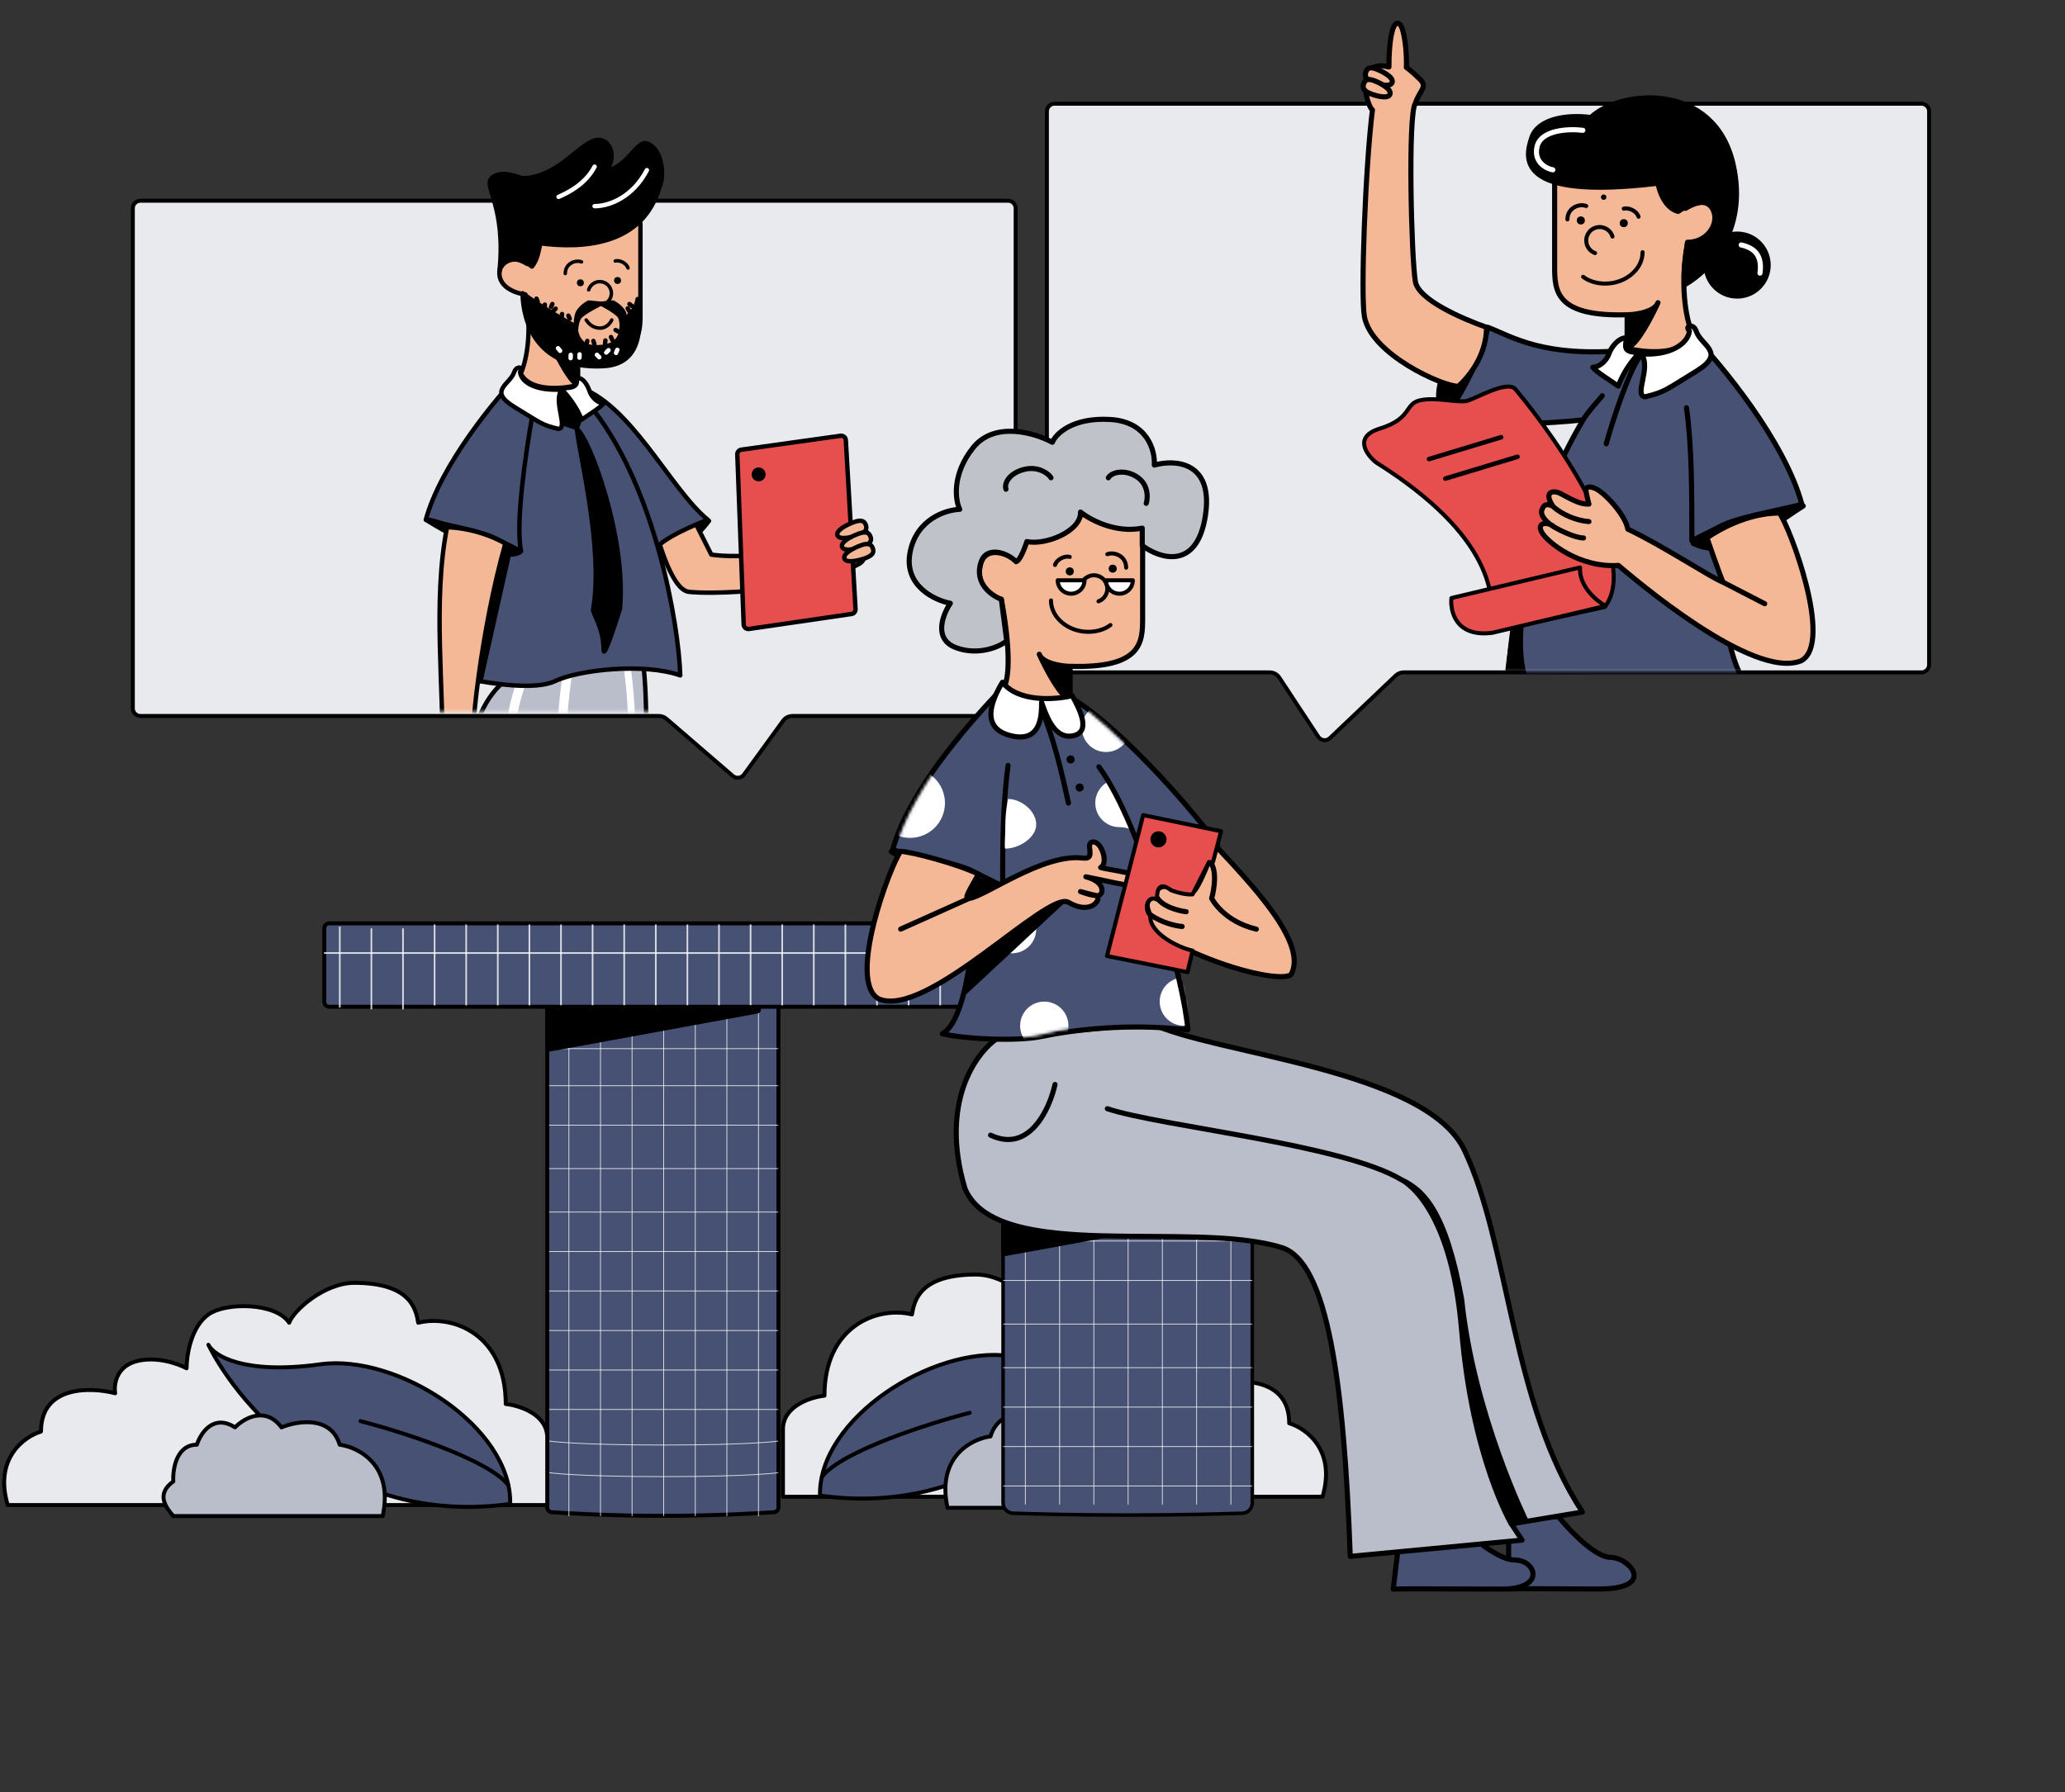 <svg width="675" height="586" viewBox="0 0 675 586" fill="none" xmlns="http://www.w3.org/2000/svg">
<rect x="0" y="0" width="675" height="586" fill="#333333" stroke="none"/>
<path d="M366.572 426.978C360.771 422.99 344.59 423.189 340.284 429.761C338.818 425.657 328.696 416.715 319.013 416.715C300.234 416.715 298.84 425.657 298.107 429.761C286.737 426.978 269.498 433.587 269.498 456.327C264.975 456.816 255.928 459.701 255.928 467.33V489.362H340.284H432.292C436.824 474.134 426.928 467.003 421.414 465.341C421.414 450.293 405.248 450.719 397.166 452.813C397.619 450.093 396.894 444.201 390.367 442.388C383.84 440.575 376.619 443.144 373.824 444.654C373.824 440.424 372.374 430.967 366.572 426.978Z" fill="#E9EAEE" stroke="black" stroke-width="1.29" stroke-linecap="round" stroke-linejoin="round"/>
<path d="M330.05 443.336C304.982 439.866 267.486 463.769 268.036 488.99C322.498 496.647 356.5 457.492 366.693 436.958C364.924 440.53 355.118 446.806 330.05 443.336Z" fill="#465173" stroke="black" stroke-width="1.29" stroke-linecap="round" stroke-linejoin="round"/>
<path d="M316.972 461.912C303.654 465.365 275.353 474.378 268.692 482.802" stroke="black" stroke-width="1.29" stroke-linecap="round" stroke-linejoin="round"/>
<path d="M378.161 481.642C383.962 485.812 380.578 490.103 378.161 492.973H309.722C306.096 476.294 317.578 470.462 323.772 469.632C326.673 460.023 337.672 461.851 342.808 463.966C348.066 456.895 355.121 461.02 357.992 463.966C365.062 459.434 369.247 465.855 370.456 469.632C377.164 469.632 378.388 477.639 378.161 481.642Z" fill="#BABECB" stroke="black" stroke-width="1.29" stroke-linecap="round" stroke-linejoin="round"/>
<path d="M368.614 495.358C351.81 495.358 337.383 494.963 331.159 494.762C329.328 494.704 327.884 493.201 327.884 491.369L327.884 399.659C327.884 397.775 329.411 396.248 331.295 396.248L405.933 396.248C407.817 396.248 409.344 397.775 409.344 399.659L409.344 491.369C409.344 493.201 407.9 494.704 406.068 494.762C399.844 494.963 385.417 495.358 368.614 495.358Z" fill="#465173" stroke="black" stroke-width="1.158" stroke-linejoin="round"/>
<g opacity="0.8">
<path d="M335.163 396.248V491.964" stroke="white" stroke-width="0.27" stroke-linejoin="round"/>
<path d="M346.36 396.248V491.964" stroke="white" stroke-width="0.27" stroke-linejoin="round"/>
<path d="M357.557 396.248V491.964" stroke="white" stroke-width="0.27" stroke-linejoin="round"/>
<path d="M368.754 396.248V491.964" stroke="white" stroke-width="0.27" stroke-linejoin="round"/>
<path d="M379.951 396.248V491.964" stroke="white" stroke-width="0.27" stroke-linejoin="round"/>
<path d="M391.147 396.248V491.964" stroke="white" stroke-width="0.27" stroke-linejoin="round"/>
<path d="M402.345 396.248V491.964" stroke="white" stroke-width="0.27" stroke-linejoin="round"/>
</g>
<path opacity="0.8" d="M327.884 405.752H409.344" stroke="white" stroke-width="0.27" stroke-linejoin="round"/>
<path opacity="0.8" d="M327.884 393.533H409.344" stroke="white" stroke-width="0.27" stroke-linejoin="round"/>
<path opacity="0.8" d="M327.884 379.956H409.344" stroke="white" stroke-width="0.27" stroke-linejoin="round"/>
<path opacity="0.8" d="M327.884 418.65H409.344" stroke="white" stroke-width="0.27" stroke-linejoin="round"/>
<path opacity="0.8" d="M327.884 432.905H409.344" stroke="white" stroke-width="0.27" stroke-linejoin="round"/>
<path opacity="0.8" d="M327.884 447.161H409.344" stroke="white" stroke-width="0.27" stroke-linejoin="round"/>
<path opacity="0.8" d="M327.884 460.059H409.344" stroke="white" stroke-width="0.27" stroke-linejoin="round"/>
<path opacity="0.8" d="M327.884 472.956H409.344" stroke="white" stroke-width="0.27" stroke-linejoin="round"/>
<path opacity="0.8" d="M327.884 485.854H409.344" stroke="white" stroke-width="0.27" stroke-linejoin="round"/>
<ellipse cx="36.998" cy="1.458" rx="36.998" ry="1.458" transform="matrix(-1 0 0 1 405.618 369.909)" fill="black" stroke="black" stroke-width="1.158"/>
<path d="M216.667 495.609C233.881 495.609 248.407 494.73 252.966 494.422C253.81 494.365 254.452 493.663 254.452 492.816L254.452 320.178C254.452 319.283 253.727 318.558 252.833 318.558L180.501 318.558C179.607 318.558 178.882 319.283 178.882 320.178L178.882 492.816C178.882 493.663 179.524 494.365 180.368 494.422C184.927 494.73 199.453 495.609 216.667 495.609Z" fill="#465173" stroke="black" stroke-width="1.295" stroke-linejoin="round"/>
<g opacity="0.8">
<path d="M185.956 318.807V495.695" stroke="white" stroke-width="0.27" stroke-linejoin="round"/>
<path d="M196.285 318.807V495.695" stroke="white" stroke-width="0.27" stroke-linejoin="round"/>
<path d="M206.614 318.807V495.695" stroke="white" stroke-width="0.27" stroke-linejoin="round"/>
<path d="M216.943 318.807V495.695" stroke="white" stroke-width="0.27" stroke-linejoin="round"/>
<path d="M227.272 318.807V495.695" stroke="white" stroke-width="0.27" stroke-linejoin="round"/>
<path d="M237.603 318.807V495.695" stroke="white" stroke-width="0.27" stroke-linejoin="round"/>
<path d="M247.932 318.807V495.695" stroke="white" stroke-width="0.27" stroke-linejoin="round"/>
</g>
<path opacity="0.8" d="M179.5 354.96H254.387" stroke="white" stroke-width="0.27" stroke-linejoin="round"/>
<path opacity="0.8" d="M179.5 342.849H254.387" stroke="white" stroke-width="0.27" stroke-linejoin="round"/>
<path opacity="0.8" d="M179.5 328.815H254.387" stroke="white" stroke-width="0.27" stroke-linejoin="round"/>
<path opacity="0.8" d="M179.5 367.871H254.387" stroke="white" stroke-width="0.27" stroke-linejoin="round"/>
<path opacity="0.8" d="M179.5 382.073H254.387" stroke="white" stroke-width="0.27" stroke-linejoin="round"/>
<path opacity="0.8" d="M179.5 396.276H254.387" stroke="white" stroke-width="0.27" stroke-linejoin="round"/>
<path opacity="0.8" d="M179.5 409.188H254.387" stroke="white" stroke-width="0.27" stroke-linejoin="round"/>
<path opacity="0.8" d="M179.5 422.099H254.387" stroke="white" stroke-width="0.27" stroke-linejoin="round"/>
<path opacity="0.8" d="M179.5 435.01H254.387" stroke="white" stroke-width="0.27" stroke-linejoin="round"/>
<path opacity="0.8" d="M254.387 460.833L179.5 460.833" stroke="white" stroke-width="0.27" stroke-linejoin="round"/>
<path opacity="0.8" d="M254.387 447.922L179.5 447.922" stroke="white" stroke-width="0.27" stroke-linejoin="round"/>
<path opacity="0.8" d="M179.5 471.163C179.5 471.163 187.892 472.454 216.943 472.454C245.994 472.454 254.387 471.163 254.387 471.163" stroke="white" stroke-width="0.27" stroke-linejoin="round"/>
<path opacity="0.8" d="M179.5 481.492C179.5 481.492 187.892 482.783 216.943 482.783C245.994 482.783 254.387 481.492 254.387 481.492" stroke="white" stroke-width="0.27" stroke-linejoin="round"/>
<path d="M216.937 301.891H107.6C106.705 301.891 106.011 302.616 106.011 303.51V327.548C106.011 328.442 106.705 329.167 107.6 329.167L216.937 329.167L326.274 329.167C327.169 329.167 327.864 328.873 327.864 327.979V303.494C327.864 302.6 327.169 301.891 326.275 301.891H216.937Z" fill="#465173" stroke="black" stroke-width="1.295" stroke-linejoin="round"/>
<path opacity="0.8" d="M105.905 311.593C105.905 311.593 155.619 311.593 216.944 311.593C278.269 311.593 327.983 311.593 327.983 311.593" stroke="white" stroke-width="0.54" stroke-linejoin="round"/>
<path opacity="0.8" d="M111.069 302.97V329.439" stroke="white" stroke-width="0.54" stroke-linejoin="round"/>
<path opacity="0.8" d="M121.399 303.539V330.008" stroke="white" stroke-width="0.54" stroke-linejoin="round"/>
<path opacity="0.8" d="M131.728 303.539V330.008" stroke="white" stroke-width="0.54" stroke-linejoin="round"/>
<path opacity="0.8" d="M142.058 302.248V328.717" stroke="white" stroke-width="0.54" stroke-linejoin="round"/>
<path opacity="0.8" d="M152.387 302.248V328.717" stroke="white" stroke-width="0.54" stroke-linejoin="round"/>
<path opacity="0.8" d="M162.716 302.248V328.717" stroke="white" stroke-width="0.54" stroke-linejoin="round"/>
<path opacity="0.8" d="M173.045 302.248V328.717" stroke="white" stroke-width="0.54" stroke-linejoin="round"/>
<path opacity="0.8" d="M183.374 302.248V328.717" stroke="white" stroke-width="0.54" stroke-linejoin="round"/>
<path opacity="0.8" d="M193.703 302.248V328.717" stroke="white" stroke-width="0.54" stroke-linejoin="round"/>
<path opacity="0.8" d="M204.032 302.248V328.717" stroke="white" stroke-width="0.54" stroke-linejoin="round"/>
<path opacity="0.8" d="M214.361 302.248V328.717" stroke="white" stroke-width="0.54" stroke-linejoin="round"/>
<path opacity="0.8" d="M224.69 302.248V328.717" stroke="white" stroke-width="0.54" stroke-linejoin="round"/>
<path opacity="0.8" d="M235.021 302.248V328.717" stroke="white" stroke-width="0.54" stroke-linejoin="round"/>
<path opacity="0.8" d="M245.35 302.248V328.717" stroke="white" stroke-width="0.54" stroke-linejoin="round"/>
<path opacity="0.8" d="M255.679 302.248V328.717" stroke="white" stroke-width="0.54" stroke-linejoin="round"/>
<path opacity="0.8" d="M266.008 302.248V328.717" stroke="white" stroke-width="0.54" stroke-linejoin="round"/>
<path opacity="0.8" d="M276.337 302.248V328.717" stroke="white" stroke-width="0.54" stroke-linejoin="round"/>
<path opacity="0.8" d="M286.666 302.248V328.717" stroke="white" stroke-width="0.54" stroke-linejoin="round"/>
<path opacity="0.8" d="M296.995 302.248V328.717" stroke="white" stroke-width="0.54" stroke-linejoin="round"/>
<path opacity="0.8" d="M307.324 302.248V328.717" stroke="white" stroke-width="0.54" stroke-linejoin="round"/>
<path opacity="0.8" d="M317.653 303.539V330.008" stroke="white" stroke-width="0.54" stroke-linejoin="round"/>
<path d="M328.685 410.018L396.556 397.595C397.369 397.446 397.261 396.249 396.434 396.249H328.563C328.188 396.249 327.884 396.552 327.884 396.927V409.35C327.884 409.774 328.268 410.094 328.685 410.018Z" fill="black" stroke="black" stroke-width="1.29" stroke-linecap="round" stroke-linejoin="round"/>
<path d="M342.207 36.405C342.207 35.026 343.325 33.908 344.704 33.908H628.078C629.457 33.908 630.575 35.026 630.575 36.405V217.338C630.575 218.717 629.457 219.835 628.078 219.835H458.825C457.854 219.835 456.92 220.208 456.216 220.878L434.719 241.323C433.591 242.395 431.768 242.186 430.912 240.886L418.182 221.54C417.482 220.476 416.293 219.835 415.019 219.835H344.704C343.325 219.835 342.207 218.717 342.207 217.338V196.58V36.405Z" fill="#E9EAEE" stroke="black" stroke-width="1.29"/>
<path d="M331.991 68.12C331.991 66.741 330.873 65.623 329.494 65.623H45.916C44.537 65.623 43.419 66.741 43.419 68.12V231.596C43.419 232.975 44.537 234.093 45.916 234.093H215.38C216.287 234.093 217.164 234.419 217.852 235.011L239.529 253.692C240.636 254.645 242.321 254.449 243.179 253.268L255.97 235.654C256.683 234.673 257.822 234.093 259.034 234.093H329.494C330.873 234.093 331.991 232.975 331.991 231.596V213.066V68.12Z" fill="#E9EAEE" stroke="black" stroke-width="1.29"/>
<mask id="mask0_1000_72218" style="mask-type:alpha" maskUnits="userSpaceOnUse" x="395" y="0" width="280" height="246">
<path d="M674.089 3.394C674.089 1.52 672.569 0 670.695 0H398.483C396.608 0 395.089 1.52 395.089 3.394V216.33C395.089 218.204 396.608 219.724 398.483 219.724H413.813C415.086 219.724 416.251 220.436 416.833 221.568L428.021 243.366C429.111 245.488 431.991 245.855 433.577 244.072L454.228 220.862C454.872 220.138 455.795 219.724 456.764 219.724H670.695C672.569 219.724 674.089 218.204 674.089 216.33V191.674V3.394Z" fill="#D9D9D9"/>
</mask>
<g mask="url(#mask0_1000_72218)">
<path d="M512.137 331.689L512.137 331.691L512.138 331.699L512.144 331.758L512.169 331.989C512.19 332.193 512.222 332.496 512.263 332.892C512.346 333.684 512.467 334.845 512.62 336.325C512.926 339.286 513.359 343.521 513.87 348.619C514.891 358.815 516.221 372.462 517.454 386.264C518.688 400.068 519.825 414.021 520.461 424.834C520.78 430.242 520.972 434.853 520.99 438.262C520.999 439.969 520.964 441.359 520.882 442.391C520.841 442.908 520.789 443.319 520.728 443.628C520.698 443.782 520.668 443.901 520.64 443.989C520.626 444.032 520.614 444.065 520.604 444.087C520.595 444.109 520.589 444.118 520.589 444.118L520.589 444.118C520.423 444.39 520.426 444.733 520.598 445.002C520.769 445.27 521.078 445.418 521.395 445.381L534.4 443.893L539.951 445.359C540.006 445.374 540.063 445.383 540.12 445.386L571.971 447.05C572.22 447.063 572.463 446.963 572.631 446.779C572.799 446.594 572.875 446.343 572.839 446.096C561.125 367.031 564.643 325.593 567.163 295.909C567.808 288.313 568.388 281.487 568.63 274.997C577.092 246.615 565.068 229.861 557.735 224.966C557.622 224.89 557.492 224.844 557.356 224.83L507.345 219.81C506.888 219.764 506.479 220.097 506.433 220.555C504.45 240.219 505.883 268.025 507.803 290.87C508.763 302.302 509.847 312.509 510.691 319.857C511.113 323.532 511.475 326.492 511.731 328.534C511.859 329.556 511.961 330.347 512.031 330.884C512.066 331.152 512.093 331.357 512.111 331.494L512.132 331.65L512.137 331.689Z" fill="#BABECB" stroke="black" stroke-width="1.667" stroke-linecap="round" stroke-linejoin="round"/>
<mask id="mask1_1000_72218" style="mask-type:alpha" maskUnits="userSpaceOnUse" x="506" y="220" width="67" height="227">
<path d="M568.239 274.86C576.662 246.745 564.729 230.345 557.71 225.659L507.7 220.639C503.752 259.799 512.525 331.592 512.525 331.592C512.525 331.592 523.931 439.533 520.86 444.553L534.899 443.047L520.687 288.747H521.564L526.39 327.39L540.601 444.553L572.452 446.218C557.71 346.712 567.069 306.657 568.239 274.86Z" fill="#ACC7FA"/>
</mask>
<g mask="url(#mask1_1000_72218)">
<path d="M534.286 217.129C542.182 261.876 534.286 312.325 551.395 424.629" stroke="white" stroke-width="3.51"/>
<path d="M513.229 217.129C504.894 267.14 521.564 308.815 527.706 424.629" stroke="white" stroke-width="2.632"/>
<path d="M548.324 217.129C569.819 256.173 544.376 292.145 565.433 424.629" stroke="white" stroke-width="3.51"/>
</g>
<path d="M538.409 240.721C540.164 248.754 546.832 263.313 559.466 257.289" stroke="black" stroke-width="1.667" stroke-linecap="round" stroke-linejoin="round"/>
<path d="M534.46 442.545L525.686 327.073L539.285 443.549L534.46 442.545Z" fill="black"/>
<path d="M521.3 238.713C517.79 281.387 525.686 327.073 525.686 327.073M525.686 327.073L534.46 442.545L539.285 443.549L525.686 327.073Z" stroke="black" stroke-width="1.667" stroke-linecap="round" stroke-linejoin="round"/>
<path d="M532.411 114.464C504.335 117.096 494.099 109.931 486.348 107.006C483.892 118.237 476.259 130.988 472.749 135.96C483.628 139.82 507.113 138.445 517.495 137.276C499.246 167.808 493.514 204.395 492.929 223.697C506.528 218.872 531.095 221.504 540.307 225.891C547.677 229.4 565.02 226.768 572.77 225.013C564.347 220.451 561.803 190.503 561.803 172.371C567.067 169.3 580.228 167.106 589.001 164.913C583.386 144.207 562.68 119.143 553.029 109.2L532.411 114.464Z" fill="#465173"/>
<path d="M561.803 172.371C567.067 169.3 580.228 167.106 589.001 164.913C583.386 144.207 562.68 119.143 553.029 109.2L532.411 114.464C504.335 117.096 494.099 109.931 486.348 107.006C483.892 118.237 476.259 130.988 472.749 135.96C483.628 139.82 507.113 138.445 517.495 137.276M561.803 172.371C561.803 190.503 564.347 220.451 572.77 225.013C565.02 226.768 547.677 229.4 540.307 225.891C531.095 221.504 506.528 218.872 492.929 223.697C493.514 204.395 499.246 167.808 517.495 137.276M561.803 172.371L553.029 176.758C553.029 160.539 553.029 146.062 551.274 133.327M517.495 137.276C518.907 134.819 522.153 131.293 523.758 129.392" stroke="black" stroke-width="1.667" stroke-linecap="round" stroke-linejoin="round"/>
<path d="M498.632 221.942C494.069 208.606 500.24 183.484 503.019 169.738C498.456 183.425 493.514 209.513 492.49 223.697L498.632 221.942Z" fill="black" stroke="black" stroke-width="1.667" stroke-linecap="round" stroke-linejoin="round"/>
<path d="M471.872 135.521C470.117 135.17 469.9 129.233 470.631 125.87C472.386 126.308 475.457 126.747 477.65 127.186C476.334 130.257 473.626 135.872 471.872 135.521Z" fill="black" stroke="black" stroke-width="1.667" stroke-linecap="round" stroke-linejoin="round"/>
<path d="M589.443 165.428C580.25 171.134 565.754 183.767 553.471 177.656C564.862 173.172 588.004 164.449 589.443 165.428Z" fill="black" stroke="black" stroke-width="1.667" stroke-linecap="round" stroke-linejoin="round"/>
<path d="M462.657 92.091C463.71 98.057 478.012 104.228 485.908 107.006C485.908 116.481 479.766 123.53 476.695 126.308C471.431 126.308 448.181 115.78 445.987 103.496C444.753 96.587 446.279 54.656 448.619 35.938C446.422 34.23 443.038 18.842 454.006 21.913C454.006 12.701 455.322 6.12 457.515 7.875C458.992 9.057 459.94 17.097 459.709 22.044C460.735 22.756 462.166 23.992 464.095 25.861C466.812 28.494 464.095 29.371 462.657 33.745C460.147 37.267 461.341 84.633 462.657 92.091Z" fill="#F5B896" stroke="black" stroke-width="1.667" stroke-linejoin="round"/>
<path d="M524.554 198.454C536.291 183.412 509.996 144.745 495.381 127.292C492.76 124.087 482.337 130.394 479.438 131.083C476.539 131.772 469.155 129.7 464.082 130.906C459.009 132.112 461.665 136.84 450.967 140.15C442.408 142.798 446.594 148.592 449.756 151.158C487.928 175.158 489.288 195.292 487.094 206.698L524.554 198.454Z" fill="#E74F4F" stroke="black" stroke-width="1.316" stroke-linecap="round" stroke-linejoin="round"/>
<path d="M467.112 150.093L490.683 142.956" stroke="black" stroke-width="1.49" stroke-linecap="round" stroke-linejoin="round"/>
<path d="M472.46 156.478L496.03 149.342" stroke="black" stroke-width="1.49" stroke-linecap="round" stroke-linejoin="round"/>
<path d="M487.862 206.883C475.991 208.481 473.969 199.978 474.441 195.527L516.474 185.532C516.113 191.743 521.888 196.495 524.821 198.095L487.862 206.883Z" fill="#E74F4F" stroke="black" stroke-width="1.316" stroke-linecap="round" stroke-linejoin="round"/>
<path d="M588.806 216.019C573.013 222.6 533.727 188.804 529.023 184.864C516.18 185.733 505.776 177.196 504.018 174.126C502.371 171.249 504.896 170.669 506.827 171.52C505.2 170.309 503.407 168.418 504.018 166.668C504.797 164.438 506.211 164.823 507.663 165.588C504.263 160.457 507.966 160.207 510.159 161.404C514.985 164.036 516.74 164.823 519.372 164.823C518.494 160.884 517.234 158.25 521.127 159.564C524.036 160.546 531.277 168.201 532.094 172.995C543.938 178.635 558.853 188.615 563.239 190.369C562.362 188.615 557.975 175.88 557.975 175.88C557.975 175.88 568.942 167.741 581.665 167.741C585.175 172.567 599.334 210.317 588.806 216.019Z" fill="#F5B896"/>
<path d="M563.239 190.369C558.853 188.615 543.938 178.635 532.094 172.995C531.277 168.201 524.036 160.546 521.127 159.564C517.234 158.25 518.494 160.884 519.372 164.823C516.74 164.823 514.985 164.036 510.159 161.404C507.966 160.207 504.263 160.457 507.663 165.588M563.239 190.369C562.362 188.615 557.975 175.88 557.975 175.88C557.975 175.88 568.942 167.741 581.665 167.741C585.175 172.567 599.334 210.317 588.806 216.019C573.013 222.6 533.727 188.804 529.023 184.864C516.18 185.733 505.776 177.196 504.018 174.126C502.008 170.616 506.211 170.525 507.966 172.281M563.239 190.369L576.839 197.388M507.663 165.588C506.211 164.823 504.797 164.438 504.018 166.668C503.255 168.852 506.236 171.255 507.966 172.281M507.663 165.588C510.598 168.333 515.654 170.305 519.372 170.526M507.966 172.281C509.696 173.307 514.839 175.88 517.617 175.88" stroke="black" stroke-width="1.667" stroke-linecap="round" stroke-linejoin="round"/>
<path d="M455.057 26.969C454.529 28.539 450.993 27.734 448.618 26.795C446.242 25.856 446.065 24.724 446.454 23.568C446.843 22.412 447.65 21.669 450.026 22.608C452.401 23.547 455.585 25.399 455.057 26.969Z" fill="#F5B896" stroke="black" stroke-width="1.667" stroke-linecap="round" stroke-linejoin="round"/>
<path d="M454.353 30.787C453.825 32.357 450.289 31.552 447.914 30.613C445.538 29.674 445.361 28.542 445.75 27.386C446.139 26.23 446.946 25.487 449.322 26.427C451.697 27.366 454.881 29.217 454.353 30.787Z" fill="#F5B896" stroke="black" stroke-width="1.667" stroke-linecap="round" stroke-linejoin="round"/>
<path d="M508.176 87.118V53.339C508.176 53.339 511.685 35.781 533.181 35.342C554.677 34.903 556.87 52.451 556.87 52.451C556.87 60.853 554.21 65.572 550.916 68.129C554.545 65.947 560.038 64.221 561.257 70.009C562.661 76.677 555.408 79.221 551.606 79.66C548.798 94.751 551.606 105.835 553.361 109.491C549.851 116.51 537.568 115.34 531.865 113.878V102.91C508.351 103.612 508.176 95.014 508.176 87.118Z" fill="#F5B896" stroke="black" stroke-width="1.667" stroke-linejoin="round"/>
<path d="M532.304 102.91C535.377 102.77 540.427 101.856 541.789 99.326C541.846 99.202 541.901 99.08 541.955 98.962C541.908 99.087 541.852 99.209 541.789 99.326C539.658 103.972 535.038 112.755 532.304 113.439V102.91Z" fill="black" stroke="black" stroke-width="1.667" stroke-linecap="round" stroke-linejoin="round"/>
<path d="M500.718 44.994C502.765 38.852 512.124 37.39 520.02 38.414C529.671 29.202 560.38 26.569 566.521 53.768C571.435 75.527 558.771 88.278 551.167 92.811C551.167 92.811 550.785 92.542 550.728 92.372C550.027 90.266 551.021 82.721 551.606 79.211C558.625 79.211 562.573 72.192 559.502 67.805C557.046 64.296 551.167 67.221 548.535 69.122C544.324 68.069 542.393 62.541 541.955 59.909C494.576 65.612 498.671 51.136 500.718 44.994Z" fill="black" stroke="black" stroke-width="1.667" stroke-linecap="round" stroke-linejoin="round"/>
<circle cx="567.837" cy="86.669" r="10.967" fill="black"/>
<path d="M569.153 80.089C573.102 80.966 576.172 83.16 575.295 89.301" stroke="white" stroke-width="1.667" stroke-linecap="round" stroke-linejoin="round"/>
<path d="M517.389 42.605C512.417 41.99 503.789 42.605 502.473 47.772C501.089 53.208 505.883 55.276 507.587 55.522" stroke="white" stroke-width="1.667" stroke-linecap="round" stroke-linejoin="round"/>
<path d="M518.494 67.35C516.301 66.472 512.353 67.876 512.353 71.737" stroke="black" stroke-width="1.316" stroke-linecap="round" stroke-linejoin="round"/>
<path d="M530.777 68.227C532.093 67.789 534.901 68.754 535.603 70.859" stroke="black" stroke-width="1.316" stroke-linecap="round" stroke-linejoin="round"/>
<path d="M536.919 82.452C536.919 85.962 534.725 89.101 531.516 90.935C526.602 93.743 520.687 92.981 517.478 90.496" stroke="black" stroke-width="1.316" stroke-linecap="round" stroke-linejoin="round"/>
<circle cx="530.776" cy="72.959" r="1.316" fill="black"/>
<circle cx="516.738" cy="72.072" r="1.316" fill="black"/>
<path d="M527.084 77.341C526.377 75.024 523.926 73.718 521.609 74.424C519.291 75.13 517.985 77.581 518.691 79.899C519.109 81.272 520.14 82.29 521.392 82.745" stroke="black" stroke-width="1.316" stroke-linecap="round" stroke-linejoin="round"/>
<path d="M536.442 115.698C545.918 116.4 551.796 112.335 552.235 108.241C550.48 106.486 553.551 105.609 554.428 108.242C556.036 113.066 564.518 115.259 554.428 121.401C544.338 127.543 544.339 128.128 537.758 129.736C533.898 129.385 539.952 120.084 536.442 115.698Z" fill="white" stroke="black" stroke-width="1.667" stroke-linecap="round" stroke-linejoin="round"/>
<path d="M528.985 126.227C530.74 121.401 533.664 117.599 536.004 115.26C530.038 115.26 531.471 113.213 531.617 110.434C528.985 110.434 526.616 113.593 525.914 115.698C525.212 117.804 522.843 120.085 520.65 120.085C521.703 121.489 525.329 123.741 528.985 126.227Z" fill="white" stroke="black" stroke-width="1.667" stroke-linecap="round" stroke-linejoin="round"/>
<path d="M536.004 116.576C532.056 122.132 526.791 138.773 525.037 145.09" stroke="black" stroke-width="1.667" stroke-linecap="round" stroke-linejoin="round"/>
<circle cx="0.877" cy="0.877" r="0.877" transform="matrix(-1 0 0 1 525.074 63.589)" fill="black"/>
</g>
<mask id="mask2_1000_72218" style="mask-type:alpha" maskUnits="userSpaceOnUse" x="23" y="31" width="336" height="202">
<path d="M335.249 34.431C335.249 32.556 333.73 31.037 331.855 31.037H27.16C25.286 31.037 23.766 32.556 23.766 34.431V229.256C23.766 231.13 25.286 232.65 27.16 232.65H335.249H355.535C358.666 232.65 360.127 228.772 357.776 226.706L336.403 207.926C335.67 207.281 335.249 206.352 335.249 205.376V34.431Z" fill="#ACC7FA"/>
</mask>
<g mask="url(#mask2_1000_72218)">
<path d="M205.468 314.307L205.468 314.308L205.467 314.315L205.462 314.366L205.441 314.566L205.359 315.348C205.287 316.033 205.182 317.038 205.05 318.32C204.785 320.883 204.41 324.549 203.968 328.963C203.084 337.79 201.933 349.603 200.865 361.552C199.797 373.503 198.813 385.582 198.262 394.943C197.986 399.624 197.819 403.616 197.804 406.568C197.796 408.045 197.826 409.248 197.898 410.142C197.934 410.589 197.979 410.945 198.031 411.213C198.057 411.346 198.083 411.449 198.107 411.525C198.119 411.563 198.13 411.591 198.138 411.611C198.147 411.631 198.152 411.638 198.151 411.637C198.295 411.873 198.292 412.169 198.144 412.402C197.996 412.634 197.728 412.762 197.454 412.731L186.195 411.442L181.39 412.711C181.342 412.724 181.292 412.732 181.243 412.734L153.67 414.175C153.453 414.187 153.244 414.1 153.098 413.94C152.952 413.78 152.886 413.563 152.918 413.349C163.059 344.902 160.013 309.029 157.831 283.331C157.273 276.755 156.771 270.846 156.562 265.228C149.236 240.656 159.645 226.153 165.993 221.915C166.092 221.85 166.204 221.809 166.322 221.797L209.616 217.451C210.013 217.411 210.366 217.7 210.406 218.097C212.123 235.12 210.882 259.192 209.221 278.969C208.389 288.866 207.451 297.702 206.72 304.063C206.355 307.245 206.042 309.807 205.82 311.575C205.709 312.459 205.62 313.145 205.56 313.609C205.53 313.841 205.506 314.018 205.491 314.137L205.473 314.272L205.468 314.307Z" fill="#BABECB" stroke="black" stroke-width="1.443" stroke-linecap="round" stroke-linejoin="round"/>
<mask id="mask3_1000_72218" style="mask-type:alpha" maskUnits="userSpaceOnUse" x="153" y="218" width="58" height="196">
<path d="M156.899 265.109C149.608 240.77 159.937 226.572 166.014 222.515L209.308 218.169C212.726 252.07 205.131 314.222 205.131 314.222C205.131 314.222 195.257 407.668 197.915 412.014L185.762 410.71L198.065 277.131H197.306L193.128 310.585L180.825 412.014L153.252 413.455C166.014 327.312 157.912 292.636 156.899 265.109Z" fill="#ACC7FA"/>
</mask>
<g mask="url(#mask3_1000_72218)">
<path d="M186.293 215.131C179.457 253.868 186.293 297.542 171.481 394.765" stroke="white" stroke-width="3.038"/>
<path d="M204.522 215.131C211.738 258.425 197.306 294.504 191.989 394.765" stroke="white" stroke-width="2.279"/>
<path d="M174.139 215.131C155.53 248.931 177.557 280.073 159.328 394.765" stroke="white" stroke-width="3.038"/>
</g>
<path d="M216.558 182.09C222.331 181.179 229.091 173.862 231.749 170.317L215.039 177.913L216.558 182.09Z" fill="black" stroke="black" stroke-width="1.443" stroke-linecap="round" stroke-linejoin="round"/>
<path d="M232.509 181.331L225.07 166.499C223.085 165.517 215.871 169.614 214.361 173.376C214.361 173.376 219.049 192.668 225.07 193.484C231.092 194.299 263.302 194.018 280.602 184.487C282.161 183.788 282.776 182.203 283.195 180.466C284.396 179.606 284.273 178.092 283.626 177.382C284.466 175.79 283.586 174.337 282.946 173.367C281.518 171.199 277.299 171.864 274.479 172.739C272.411 165.197 264.68 165.12 266.435 167.256C270.051 171.658 269.171 175.13 269.171 175.13C269.171 175.13 265.93 178.081 253.777 180.466C241.624 182.85 232.509 181.331 232.509 181.331Z" fill="#F5B896" stroke="black" stroke-width="1.443" stroke-linecap="round" stroke-linejoin="round"/>
<path d="M243.091 204.192L241.009 148.584C240.98 147.805 241.545 147.131 242.316 147.023L274.753 142.482C275.633 142.359 276.43 143.013 276.48 143.899L279.224 191.659L279.655 199.152C279.7 199.938 279.137 200.628 278.358 200.742L244.829 205.638C243.935 205.769 243.125 205.095 243.091 204.192Z" fill="#E74F4F" stroke="black" stroke-width="1.443" stroke-linecap="round" stroke-linejoin="round"/>
<circle cx="247.976" cy="155.102" r="2.279" transform="rotate(-11.482 247.976 155.102)" fill="black"/>
<path d="M188.18 126.263C205.925 131.2 218.837 159.683 231.37 169.937C231.37 169.937 219.134 174.495 214.956 178.672C219.89 195.863 222.094 212.073 222.36 220.827C210.587 216.65 189.319 218.929 181.344 222.726C174.964 225.765 159.95 223.486 153.24 221.967C150.857 212.852 155.035 190.445 162.735 176.394C158.177 173.735 146.784 171.836 139.189 169.937C144.05 152.012 161.975 130.314 170.33 121.706L188.18 126.263Z" fill="#465173"/>
<path d="M162.735 176.394C158.177 173.735 146.784 171.836 139.189 169.937C144.05 152.012 161.975 130.314 170.33 121.706L188.18 126.263C205.925 131.2 218.837 159.683 231.37 169.937C231.37 169.937 219.134 174.495 214.956 178.672M162.735 176.394C155.035 190.445 150.857 212.852 153.24 221.967C159.95 223.486 174.964 225.765 181.344 222.726C189.319 218.929 210.587 216.65 222.36 220.827C221.853 204.117 214.28 160.239 194.152 134.238M162.735 176.394L170.33 180.191C168.431 171.456 171.745 148.67 174.024 135.757" stroke="black" stroke-width="1.443" stroke-linecap="round" stroke-linejoin="round"/>
<path d="M139.2 169.937C146.964 174.878 164.291 183.959 169.962 180.571C160.341 176.69 140.415 169.091 139.2 169.937Z" fill="black" stroke="black" stroke-width="1.443" stroke-linecap="round" stroke-linejoin="round"/>
<path d="M154.889 249.111C152.949 243.169 157.468 204.728 165.2 177.714C157.429 173.355 149.454 172.396 146.118 172.396C141.345 196.791 145.174 225.067 144.606 249.111C142.767 255.086 142.039 266.051 144.606 268.48C146.211 269.999 146.591 268.48 146.591 267.34C147.064 268.846 146.936 270.1 148.283 270.1C149.629 270.1 150.085 267.702 150.121 266.919C150.121 269.217 150.965 270.1 152.419 270.1C154.946 269.999 153.338 263.702 154.889 258.081C155.75 259.734 158.175 262.52 160.978 260.444C161.782 259.849 155.555 253.836 154.889 249.111Z" fill="#F5B896"/>
<path d="M150.121 266.919C150.121 269.217 150.965 270.1 152.419 270.1C154.946 269.999 153.338 263.702 154.889 258.081C155.75 259.734 158.175 262.52 160.978 260.444C161.782 259.849 155.555 253.836 154.889 249.111C152.949 243.169 157.468 204.728 165.2 177.714C157.429 173.355 149.454 172.396 146.118 172.396C141.345 196.791 145.174 225.067 144.606 249.111C142.767 255.086 142.039 266.051 144.606 268.48C146.211 269.999 146.591 268.48 146.591 267.34M150.121 266.919C150.085 267.702 149.629 270.1 148.283 270.1C146.936 270.1 147.064 268.846 146.591 267.34M150.121 266.919C150.121 266.919 149.629 264.682 150.121 258.081M146.591 267.34C146.591 267.34 145.452 261.264 146.591 258.081" stroke="black" stroke-width="1.443" stroke-linecap="round" stroke-linejoin="round"/>
<path d="M166.924 178.672L157.05 222.726C157.05 219.413 162.367 191.976 165.025 178.672H166.924Z" fill="black" stroke="black" stroke-width="1.443" stroke-linecap="round" stroke-linejoin="round"/>
<path d="M273.743 175.022C274.313 176.584 278.125 175.783 280.687 174.849C283.249 173.915 283.439 172.79 283.02 171.64C282.601 170.49 281.73 169.751 279.169 170.685C276.607 171.619 273.174 173.461 273.743 175.022Z" fill="#F5B896" stroke="black" stroke-width="1.443" stroke-linecap="round" stroke-linejoin="round"/>
<path d="M275.262 178.82C275.831 180.382 279.644 179.581 282.205 178.647C284.767 177.713 284.958 176.587 284.538 175.437C284.119 174.288 283.249 173.549 280.687 174.483C278.125 175.417 274.692 177.259 275.262 178.82Z" fill="#F5B896" stroke="black" stroke-width="1.443" stroke-linecap="round" stroke-linejoin="round"/>
<path d="M276.022 182.618C276.591 184.179 280.404 183.379 282.965 182.445C285.527 181.511 285.718 180.385 285.298 179.235C284.879 178.085 284.009 177.347 281.447 178.281C278.885 179.215 275.452 181.056 276.022 182.618Z" fill="#F5B896" stroke="black" stroke-width="1.443" stroke-linecap="round" stroke-linejoin="round"/>
<path d="M209.343 102.733V73.49C209.343 71.575 206.305 58.29 187.695 57.91C169.086 57.53 167.188 72.722 167.188 72.722C167.188 79.996 169.49 84.08 172.342 86.294C169.201 84.405 164.445 82.911 163.39 87.921C162.174 93.694 168.453 95.897 171.745 96.277C174.175 109.341 171.745 118.937 170.226 122.101C173.264 128.178 183.898 127.165 188.835 125.899V116.405C209.191 117.012 209.343 109.569 209.343 102.733Z" fill="#F5B896" stroke="black" stroke-width="1.443" stroke-linejoin="round"/>
<path d="M188.952 116.769C186.291 116.648 181.92 115.856 180.741 113.666C180.691 113.558 180.643 113.453 180.597 113.351C180.638 113.459 180.686 113.564 180.741 113.666C182.585 117.688 186.585 125.291 188.952 125.883V116.769Z" fill="black" stroke="black" stroke-width="1.443" stroke-linecap="round" stroke-linejoin="round"/>
<path d="M176.616 79.548C190.414 81.32 210.159 80.394 215.628 60.95C217.147 57.911 216.767 48.797 211.45 46.898C208.188 45.733 204.994 54.873 197.778 56.013C201.196 53.063 200.437 46.062 195.879 45.758C190.183 45.379 182.967 58.272 170.539 58.272C168.641 57.512 163.324 55.613 160.665 58.272C158.013 60.924 165.48 67.738 163.25 88.904C163.244 88.951 163.239 88.998 163.235 89.045C163.24 88.998 163.245 88.951 163.25 88.904C163.669 85.544 168.475 82.652 173.868 87.146C175.387 85.247 175.856 83.346 176.616 79.548Z" fill="black" stroke="black" stroke-width="1.443" stroke-linecap="round" stroke-linejoin="round"/>
<path d="M182.587 64.368C186.005 62.849 191.322 60.19 194.36 54.493M194.36 67.406C199.297 67.406 206.893 64.368 211.45 55.633" stroke="white" stroke-width="1.443" stroke-linecap="round" stroke-linejoin="round"/>
<path d="M192.423 94.766C193.035 92.76 195.157 91.629 197.163 92.24C199.169 92.852 200.3 94.974 199.689 96.98C199.327 98.168 198.435 99.05 197.35 99.444" stroke="black" stroke-width="1.139" stroke-linecap="round" stroke-linejoin="round"/>
<circle cx="1.139" cy="1.139" r="1.139" transform="matrix(-1 0 0 1 190.85 91.332)" fill="black"/>
<circle cx="1.139" cy="1.139" r="1.139" transform="matrix(-1 0 0 1 203.003 90.564)" fill="black"/>
<path d="M190.091 85.636C188.192 84.876 184.774 86.091 184.774 89.433" stroke="black" stroke-width="1.139" stroke-linecap="round" stroke-linejoin="round"/>
<path d="M201.104 85.337C202.243 84.957 204.674 85.793 205.281 87.616" stroke="black" stroke-width="1.139" stroke-linecap="round" stroke-linejoin="round"/>
<path d="M191.609 104.616C192.242 105.502 193.508 107.275 196.167 107.275C198.293 107.275 199.585 105.502 199.964 104.616" stroke="black" stroke-width="1.139" stroke-linecap="round" stroke-linejoin="round"/>
<path d="M183.667 127.321C175.464 127.928 170.375 125.169 169.995 121.624C171.514 120.105 168.856 119.346 168.096 121.625C166.704 125.802 159.361 127.701 168.096 133.017C176.831 138.334 176.831 138.841 182.528 140.233C185.87 139.929 180.629 131.118 183.667 127.321Z" fill="white" stroke="black" stroke-width="1.443" stroke-linecap="round" stroke-linejoin="round"/>
<path d="M193.888 199.18C197.306 179.432 189.331 148.163 188.571 140.315C192.521 142.745 204.902 176.014 202.623 199.18C201.357 203.105 197.306 215.828 197.306 212.472C197.306 204.877 193.621 200.723 193.888 199.18Z" fill="black" stroke="black" stroke-width="1.443" stroke-linecap="round" stroke-linejoin="round"/>
<path d="M188.572 139.935L184.014 138.416L182.875 130.441L184.014 128.921L190.091 135.757L188.572 139.935Z" fill="black" stroke="black" stroke-width="1.443" stroke-linecap="round" stroke-linejoin="round"/>
<path d="M190.123 137.195C188.604 133.018 185.313 128.967 183.287 126.941C188.452 126.941 188.731 125.928 188.604 123.523C190.883 123.523 192.174 126.258 192.782 128.081C193.389 129.903 195.44 131.878 197.339 131.878C196.427 133.094 193.288 135.043 190.123 137.195Z" fill="white" stroke="black" stroke-width="1.443" stroke-linecap="round" stroke-linejoin="round"/>
<path d="M197.12 119.722C208.033 119.18 210.219 110.312 208.413 97.788C207.963 101.531 205.276 103.023 203.476 105.763C203.011 106.471 203.264 108.962 202.716 109.561C201.577 112.599 198.767 113.405 195.624 113.522C192.664 113.632 190.943 113.192 189.424 111.08C187.905 108.968 188.554 106.903 187.146 106.143C179.207 101.859 172.472 97.223 170.831 95.881C170.831 100.438 172.334 120.954 197.12 119.722Z" fill="black" stroke="black" stroke-width="1.443" stroke-linecap="round" stroke-linejoin="round"/>
<path d="M192.462 98.927L196.26 99.307C196.26 99.307 190.943 101.965 189.584 103.485C188.224 105.004 188.284 108.422 188.284 108.422C188.284 108.422 187.905 103.864 189.044 101.965C190.183 100.067 192.462 98.927 192.462 98.927Z" fill="black" stroke="black" stroke-width="1.443" stroke-linecap="round" stroke-linejoin="round"/>
<path d="M200.377 98.927L196.579 99.307C196.579 99.307 200.977 101.586 202.336 103.105C203.696 104.624 203.096 108.422 203.096 108.422C203.096 108.422 204.934 103.864 203.795 101.965C202.655 100.067 200.377 98.927 200.377 98.927Z" fill="black" stroke="black" stroke-width="1.443" stroke-linecap="round" stroke-linejoin="round"/>
<path d="M195.121 116.017L195.881 116.777" stroke="white" stroke-width="1.443" stroke-linecap="round" stroke-linejoin="round"/>
<path d="M189.444 115.861L189.404 116.934" stroke="white" stroke-width="1.443" stroke-linecap="round" stroke-linejoin="round"/>
<path d="M186.563 116.017L186.523 117.091" stroke="white" stroke-width="1.443" stroke-linecap="round" stroke-linejoin="round"/>
<path d="M198.919 114.498L198.159 115.258" stroke="white" stroke-width="1.443" stroke-linecap="round" stroke-linejoin="round"/>
<path d="M182.404 113.86L183.085 114.691" stroke="white" stroke-width="1.443" stroke-linecap="round" stroke-linejoin="round"/>
<path d="M201.78 114.381L201.374 115.375" stroke="white" stroke-width="1.443" stroke-linecap="round" stroke-linejoin="round"/>
<path d="M175.356 97.645L175.762 98.64" stroke="black" stroke-width="1.443" stroke-linecap="round" stroke-linejoin="round"/>
<path d="M181.623 100.904L180.88 101.681" stroke="black" stroke-width="1.443" stroke-linecap="round" stroke-linejoin="round"/>
<path d="M185.792 103.21L186.23 104.191" stroke="black" stroke-width="1.443" stroke-linecap="round" stroke-linejoin="round"/>
<path d="M193.962 111.469L194.285 112.494" stroke="black" stroke-width="1.443" stroke-linecap="round" stroke-linejoin="round"/>
<path d="M183.729 102.672L183.591 103.738" stroke="black" stroke-width="1.443" stroke-linecap="round" stroke-linejoin="round"/>
<path d="M191.974 111.46L191.715 112.503" stroke="black" stroke-width="1.443" stroke-linecap="round" stroke-linejoin="round"/>
<path d="M178.094 99.593L178.026 100.665" stroke="black" stroke-width="1.443" stroke-linecap="round" stroke-linejoin="round"/>
<path d="M180.565 99.394L180.108 100.366" stroke="black" stroke-width="1.443" stroke-linecap="round" stroke-linejoin="round"/>
<path d="M205.188 100.826L205.729 101.754" stroke="black" stroke-width="1.443" stroke-linecap="round" stroke-linejoin="round"/>
<path d="M201.215 107.897L202.151 108.424" stroke="black" stroke-width="1.443" stroke-linecap="round" stroke-linejoin="round"/>
<path d="M197.896 111.315L197.763 112.381" stroke="black" stroke-width="1.443" stroke-linecap="round" stroke-linejoin="round"/>
<path d="M199.714 110.201L200.156 111.18" stroke="black" stroke-width="1.443" stroke-linecap="round" stroke-linejoin="round"/>
<path d="M205.755 99.405L206.606 100.06" stroke="black" stroke-width="1.443" stroke-linecap="round" stroke-linejoin="round"/>
</g>
<path d="M526.472 509.198C522.033 509.198 514.482 502.107 509.365 495.827H493.135V519.53C498.106 519.327 509.365 519.53 522.524 519.53C541.829 519.53 532.613 509.198 526.472 509.198Z" fill="#465173" stroke="black" stroke-width="1.667" stroke-linecap="round" stroke-linejoin="round"/>
<path d="M495.166 510.06C490.223 510.06 481.814 503.537 476.115 497.759H458.041L455.409 519.566C460.945 519.379 476.115 519.566 490.769 519.566C505.643 519.566 502.005 510.06 495.166 510.06Z" fill="#465173" stroke="black" stroke-width="1.667" stroke-linecap="round" stroke-linejoin="round"/>
<path d="M315.462 388.714C307.04 360.599 318.972 344.199 325.991 339.513L376.001 334.492C396.498 344.65 465.932 349.456 478.654 376.023C493.386 406.787 494.008 459.105 517.259 494.367L494.008 498.231L497.518 503.545L441.366 508.858C439.339 452.139 433.967 412.579 418.993 407.903C389.601 398.725 325.991 413.217 315.462 388.714Z" fill="#BABECB" stroke="black" stroke-width="1.667" stroke-linecap="round" stroke-linejoin="round"/>
<path d="M344.854 354.574C343.099 362.607 336.431 377.167 323.796 371.142" stroke="black" stroke-width="1.667" stroke-linecap="round" stroke-linejoin="round"/>
<path d="M494.008 498.231L498.838 497.276C498.838 497.276 481.698 462.486 477.777 424.809C472.524 395.889 465.314 389.131 458.083 385.705C458.052 385.69 458.036 385.683 458.036 385.683C458.052 385.69 458.067 385.697 458.083 385.705C459.039 386.17 474.377 394.243 477.777 434.953C481.287 476.977 494.008 498.231 494.008 498.231Z" fill="black"/>
<path d="M361.963 362.497C379.39 368.319 438.734 374.09 458.036 385.683M458.036 385.683C458.036 385.683 474.267 392.929 477.777 434.953C481.287 476.977 494.008 498.231 494.008 498.231L498.838 497.276C498.838 497.276 481.698 462.486 477.777 424.809C472.513 395.827 465.283 389.102 458.036 385.683Z" stroke="black" stroke-width="1.667" stroke-linecap="round" stroke-linejoin="round"/>
<path d="M329.505 223.066L348.369 227.452C356.83 230.646 378.956 251.154 397.819 275.721C400.16 283.38 387.552 294.089 384.659 303.358C381.476 313.557 387.851 322.567 387.851 336.686C368.549 334.492 351.001 336.686 340.473 338.879C332.481 340.544 315.76 339.757 308.01 338.002C316.432 333.44 318.977 303.492 318.977 285.359C313.713 282.289 300.552 280.095 291.778 277.902C297.393 257.196 319.854 233.009 329.505 223.066Z" fill="#465173"/>
<path d="M318.977 285.359C313.713 282.289 300.552 280.095 291.778 277.902C297.393 257.196 319.854 233.009 329.505 223.066L348.369 227.452C356.83 230.646 378.956 251.154 397.819 275.721C400.16 283.38 387.552 294.089 384.659 303.358C381.476 313.557 387.851 322.567 387.851 336.686C368.549 334.492 351.001 336.686 340.473 338.879C332.481 340.544 315.76 339.757 308.01 338.002C316.432 333.44 318.977 303.492 318.977 285.359ZM318.977 285.359L327.751 289.746C327.751 275.721 327.751 263.864 329.505 250.264" stroke="black" stroke-width="1.667" stroke-linecap="round" stroke-linejoin="round"/>
<circle cx="330.82" cy="303.784" r="7.896" fill="white"/>
<mask id="mask4_1000_72218" style="mask-type:alpha" maskUnits="userSpaceOnUse" x="292" y="223" width="107" height="117">
<path d="M329.318 223.066L348.308 227.453C355.387 230.523 379.954 253.335 398.089 278.364C400.445 286.025 387.753 294.104 384.84 303.375C381.636 313.576 388.054 322.588 388.054 336.71C372.935 334.054 351.439 334.931 341.349 338.026C333.503 340.433 315.481 339.781 307.679 338.026C316.158 333.463 318.719 303.509 318.719 285.373C313.42 282.301 301.487 280.096 292.655 277.902C298.308 257.191 319.603 233.011 329.318 223.066Z" fill="#1361F0"/>
</mask>
<g mask="url(#mask4_1000_72218)">
<circle cx="297.48" cy="262.548" r="11.406" fill="white"/>
<circle cx="361.529" cy="237.981" r="7.896" fill="white"/>
<path d="M338.717 269.567C338.717 273.928 332.988 277.463 328.626 277.463C328.188 277.463 328.627 273.928 328.627 269.567C328.627 265.206 329.504 261.232 329.504 261.232C333.865 261.232 338.717 265.206 338.717 269.567Z" fill="white"/>
<path d="M369.425 268.251C369.425 272.612 370.277 270.444 365.916 270.444C361.555 270.444 358.02 266.909 358.02 262.548C358.02 259.447 359.806 256.764 362.406 255.472C363.464 254.947 362.901 257.722 364.161 257.722C364.6 258.161 367.671 264.302 369.425 268.251Z" fill="white"/>
<circle cx="341.35" cy="335.37" r="7.896" fill="white"/>
<circle cx="386.973" cy="327.473" r="7.896" fill="white"/>
</g>
<path d="M359.214 250.716C373.691 270.457 387.266 322.502 388.289 336.686" stroke="black" stroke-width="1.667" stroke-linecap="round" stroke-linejoin="round"/>
<path d="M291.339 278.416C300.532 284.123 315.028 296.755 327.312 290.644C315.92 286.161 292.778 277.438 291.339 278.416Z" fill="black" stroke="black" stroke-width="1.667" stroke-linecap="round" stroke-linejoin="round"/>
<path d="M346.931 295.023L315.346 324.415L317.1 315.203L346.931 295.023Z" fill="black" stroke="black" stroke-width="1.667" stroke-linecap="round" stroke-linejoin="round"/>
<circle cx="378.517" cy="275.721" r="2.632" fill="black"/>
<path d="M421.946 318.712C428.526 307.306 404.106 284.202 392.554 271.334L393.431 278.353L379.393 284.056L369.425 306.416C374.507 311.05 382.827 308.106 390.043 311.344C404.006 317.608 418.765 320.737 421.946 318.712Z" fill="#F5B896" stroke="black" stroke-width="1.667" stroke-linecap="round" stroke-linejoin="round"/>
<path d="M378.078 293.268C373.866 293.619 374.861 297.216 375.884 298.971C379.745 301.779 384.512 302.773 386.413 302.919M378.078 293.268C377.103 291.514 379.043 288.794 382.903 290.197C386.764 291.601 389.191 291.66 389.922 291.514C390.975 291.486 393.871 284.776 395.187 281.424C397.994 283.88 396.941 290.636 396.064 293.707C396.064 293.707 399.695 301.152 410.662 303.797M378.078 293.268C379.833 296.427 385.243 297.801 387.729 298.094" stroke="black" stroke-width="1.667" stroke-linecap="round" stroke-linejoin="round"/>
<path d="M357.459 275.282C354.13 275.282 358.775 281.15 353.95 280.546C341.027 278.931 321.888 293.185 316.782 293.747C314.955 293.948 316.808 291.233 319.853 285.798C312.483 282.288 298.357 278.622 294.409 278.33C290.9 283.156 276.74 320.905 287.269 326.608C303.062 333.189 342.411 290.99 349.245 295.01C356.703 299.397 360.212 293.885 358.458 292.817C360.651 293.246 361.967 288.443 354.948 286.675C366.179 288.846 372.813 291.075 373.69 288.443C373.69 285.372 362.285 284.495 359.774 283.617C362.406 282.301 360.091 275.282 357.459 275.282Z" fill="#F5B896"/>
<path d="M294.409 303.774L316.782 293.747M316.782 293.747C314.955 293.948 316.808 291.233 319.853 285.798C312.483 282.288 298.357 278.622 294.409 278.33C290.9 283.156 276.74 320.905 287.269 326.608C303.062 333.189 342.411 290.99 349.245 295.01C356.703 299.397 360.212 293.885 358.458 292.817M316.782 293.747C321.888 293.185 341.027 278.931 353.95 280.546C358.775 281.15 354.13 275.282 357.459 275.282C360.091 275.282 362.406 282.301 359.774 283.617C362.285 284.495 373.69 285.372 373.69 288.443C372.813 291.075 366.179 288.846 354.948 286.675C361.967 288.443 360.651 293.246 358.458 292.817M358.458 292.817C357.142 292.603 353.193 291.501 353.193 291.501C353.193 291.501 356.582 292.817 358.458 292.817Z" stroke="black" stroke-width="1.667" stroke-linecap="round" stroke-linejoin="round"/>
<path d="M361.846 312.571L373.69 266.508L399.134 271.773L396.502 281.862H395.186L389.838 292.391C389.107 292.537 386.68 292.479 382.819 291.075C378.198 287.553 378.198 292.232 378.198 294.133C375.128 292.391 373.69 297.204 376.005 299.397C375.654 305.012 385.013 309.792 389.838 310.816L388.167 317.835L361.846 312.571Z" fill="#E74F4F" stroke="black" stroke-width="1.316" stroke-linecap="round" stroke-linejoin="round"/>
<circle cx="378.67" cy="274.425" r="2.632" transform="rotate(-11.482 378.67 274.425)" fill="black"/>
<path d="M373.495 202.058V168.279H337.084C337.084 177.93 333.136 181.147 332.258 183.195C328.895 180.709 321.818 178.281 320.414 184.949C319.01 191.618 323.51 195.491 327.312 195.929C330.119 211.02 330.065 220.776 328.31 224.431C331.82 231.45 344.103 230.281 349.806 228.818V217.851C373.32 218.553 373.495 209.955 373.495 202.058Z" fill="#F5B896" stroke="black" stroke-width="1.667" stroke-linejoin="round"/>
<path d="M349.367 217.851C346.294 217.711 341.244 216.797 339.882 214.268C339.825 214.143 339.77 214.021 339.716 213.903C339.763 214.028 339.818 214.15 339.882 214.268C342.012 218.913 346.633 227.696 349.367 228.38V217.851Z" fill="black" stroke="black" stroke-width="1.667" stroke-linecap="round" stroke-linejoin="round"/>
<path d="M393.993 168.731C391.185 186.629 379.077 182.623 373.374 178.382V172.679C364.601 174.434 356.265 169.901 353.195 167.415C353.466 173.659 341.789 178.382 335.647 177.066C335.647 177.066 333.76 183.183 332.138 183.646C329.359 180.722 322.574 178.382 320.732 183.646C318.275 190.665 324.095 194.76 327.312 195.93L329.067 209.529C326.873 211.43 319.767 214.53 312.397 211.722C305.027 208.915 308.156 200.901 310.642 197.246C305.378 196.222 295.376 191.455 297.481 180.575C299.587 169.696 309.18 166.684 313.713 166.537C312.25 163.467 311.081 155.132 318.1 146.358C325.119 137.584 338.279 141.532 343.982 144.603C345.152 141.825 350.562 136.443 362.846 137.145C375.129 137.847 377.615 147.381 377.322 152.061C384.049 150.16 396.8 150.832 393.993 168.731Z" fill="#BFC2C8" stroke="black" stroke-width="1.667" stroke-linecap="round" stroke-linejoin="round"/>
<path d="M328.831 159.957C328.088 157.793 330.304 154.402 335.208 153.377C339.681 152.442 342.949 155.059 343.543 156.198" stroke="black" stroke-width="1.667" stroke-linecap="round" stroke-linejoin="round"/>
<path d="M362.289 156.214C363.386 154.257 368.099 153.278 372.059 156.214C375.67 158.891 375.112 163.395 374.668 164.575" stroke="black" stroke-width="1.667" stroke-linecap="round" stroke-linejoin="round"/>
<path d="M361.967 181.203C364.16 180.326 368.108 181.73 368.108 185.59" stroke="black" stroke-width="1.316" stroke-linecap="round" stroke-linejoin="round"/>
<path d="M349.684 182.081C348.368 181.642 345.56 182.607 344.858 184.713" stroke="black" stroke-width="1.316" stroke-linecap="round" stroke-linejoin="round"/>
<path d="M343.542 196.306C343.542 199.815 345.736 202.955 348.945 204.789C353.859 207.596 359.774 206.834 362.983 204.35" stroke="black" stroke-width="1.316" stroke-linecap="round" stroke-linejoin="round"/>
<circle cx="1.316" cy="1.316" r="1.316" transform="matrix(-1 0 0 1 351.001 185.497)" fill="black"/>
<circle cx="1.316" cy="1.316" r="1.316" transform="matrix(-1 0 0 1 365.039 184.609)" fill="black"/>
<path d="M353.377 191.195C354.084 188.877 356.535 187.571 358.852 188.277C361.17 188.983 362.476 191.435 361.77 193.752C361.352 195.125 360.321 196.143 359.069 196.598" stroke="black" stroke-width="1.316" stroke-linecap="round" stroke-linejoin="round"/>
<path d="M330.743 240.613C320.13 238.22 324.162 228.915 327.672 223.066C332.936 229.734 345.073 228.769 350.484 227.452C353.116 232.278 356.801 239.56 350.484 240.613C344.167 241.666 341.642 232.717 340.472 229.646C340.472 233.594 340.472 242.807 330.743 240.613Z" fill="white" stroke="black" stroke-width="1.667" stroke-linecap="round" stroke-linejoin="round"/>
<path d="M349.246 262.548C345.298 244.123 342.666 237.542 340.472 231.839" stroke="black" stroke-width="1.667" stroke-linecap="round" stroke-linejoin="round"/>
<circle cx="349.961" cy="248.302" r="1.316" transform="rotate(-17.819 349.961 248.302)" fill="black"/>
<circle cx="352.915" cy="257.49" r="1.316" transform="rotate(-17.819 352.915 257.49)" fill="black"/>
<path d="M345.736 189.725C345.736 192.148 347.7 194.112 350.123 194.112C352.546 194.112 354.51 192.148 354.51 189.725C354.51 189.725 352.546 189.725 350.123 189.725C347.7 189.725 345.736 189.725 345.736 189.725Z" fill="white" stroke="black" stroke-width="1.316" stroke-linecap="round" stroke-linejoin="round"/>
<path d="M361.528 189.725C361.528 192.148 363.492 194.112 365.915 194.112C368.338 194.112 370.302 192.148 370.302 189.725C370.302 189.725 368.338 189.725 365.915 189.725C363.492 189.725 361.528 189.725 361.528 189.725Z" fill="white" stroke="black" stroke-width="1.316" stroke-linecap="round" stroke-linejoin="round"/>
<path d="M179.681 343.153L247.552 330.73C248.365 330.581 248.257 329.383 247.43 329.383H179.559C179.184 329.383 178.88 329.687 178.88 330.062V342.485C178.88 342.909 179.264 343.229 179.681 343.153Z" fill="black" stroke="black" stroke-width="1.29" stroke-linecap="round" stroke-linejoin="round"/>
<path d="M68.24 429.693C74.041 425.705 90.222 425.904 94.527 432.476C95.994 428.372 106.116 419.43 115.798 419.43C134.577 419.43 135.971 428.372 136.705 432.476C148.075 429.693 165.313 436.302 165.313 459.042C169.837 459.531 178.884 462.416 178.884 470.045V492.077H94.527H2.52C-2.013 476.848 7.883 469.718 13.398 468.056C13.398 453.008 29.563 453.434 37.646 455.528C37.193 452.808 37.918 446.916 44.444 445.103C50.971 443.29 58.193 445.859 60.988 447.369C60.988 443.139 62.438 433.682 68.24 429.693Z" fill="#E9EAEE" stroke="black" stroke-width="1.29" stroke-linecap="round" stroke-linejoin="round"/>
<path d="M104.762 446.052C129.829 442.582 167.325 466.485 166.775 491.706C112.314 499.363 78.312 460.208 68.118 439.673C69.888 443.246 79.694 449.522 104.762 446.052Z" fill="#465173" stroke="black" stroke-width="1.29" stroke-linecap="round" stroke-linejoin="round"/>
<path d="M117.841 464.627C131.159 468.08 159.459 477.094 166.121 485.517" stroke="black" stroke-width="1.29" stroke-linecap="round" stroke-linejoin="round"/>
<path d="M56.651 484.358C50.85 488.528 54.234 492.819 56.651 495.689H125.091C128.716 479.01 117.234 473.178 111.04 472.347C108.139 462.739 97.141 464.567 92.004 466.682C86.746 459.611 79.691 463.736 76.821 466.682C69.75 462.149 65.565 468.57 64.356 472.347C57.649 472.347 56.425 480.355 56.651 484.358Z" fill="#BABECB" stroke="black" stroke-width="1.29" stroke-linecap="round" stroke-linejoin="round"/>
</svg>
